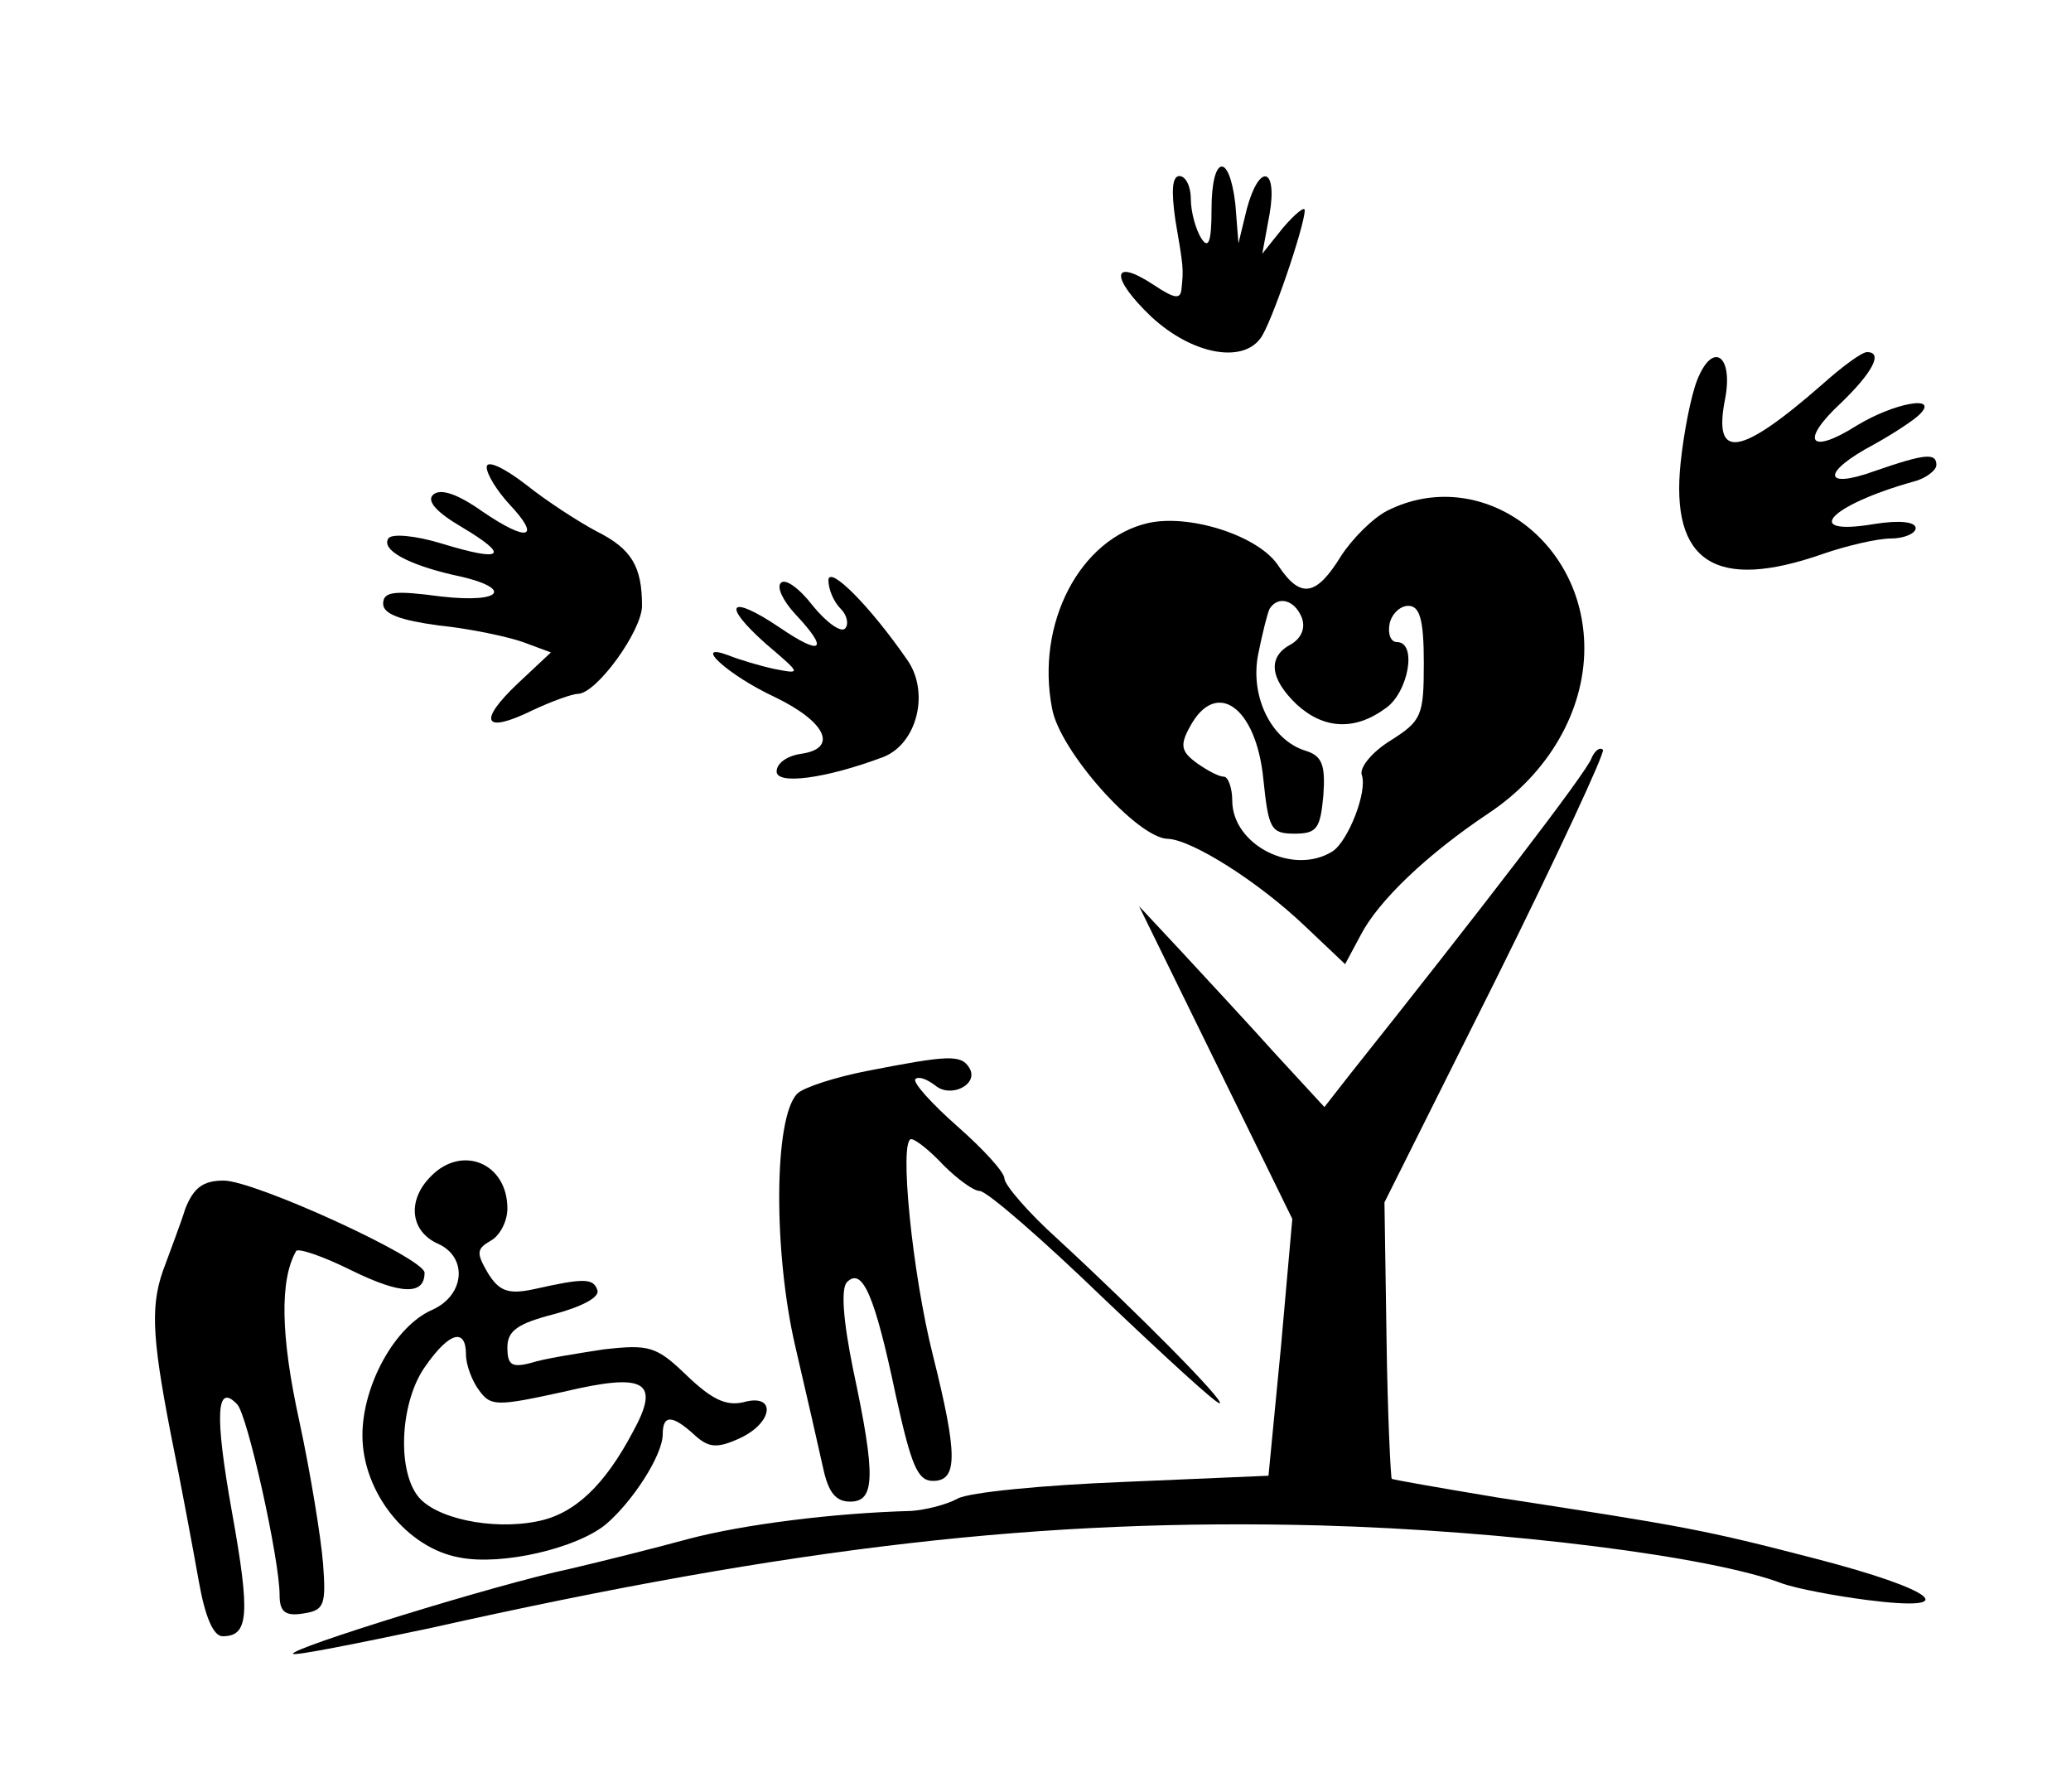 <?xml version="1.0" standalone="no"?>
<!DOCTYPE svg PUBLIC "-//W3C//DTD SVG 20010904//EN"
 "http://www.w3.org/TR/2001/REC-SVG-20010904/DTD/svg10.dtd">
<svg version="1.0" xmlns="http://www.w3.org/2000/svg"
 width="200pt" height="173pt" viewBox="0 0 200 173"
 preserveAspectRatio="xMidYMid meet">
<g transform="translate(0,173) scale(0.1,-0.1)"
fill="#000000" stroke="none">
<path d="M1170 1528 c0 -32 -3 -39 -10 -28 -5 8 -10 25 -10 38 0 12 -5 22 -11
22 -7 0 -8 -14 -4 -42 8 -47 8 -47 6 -67 -1 -10 -6 -10 -27 4 -41 27 -42 7 -2
-31 39 -36 87 -45 105 -21 10 12 43 109 43 124 0 4 -9 -3 -21 -17 l-20 -25 7
38 c8 46 -10 50 -22 5 l-8 -33 -3 38 c-6 51 -23 47 -23 -5z"/>
<path d="M1639 1363 c-6 -15 -13 -51 -16 -80 -10 -96 34 -124 137 -88 23 8 53
15 66 15 13 0 24 5 24 10 0 6 -15 8 -40 4 -71 -12 -44 18 38 41 12 3 22 11 22
16 0 12 -11 11 -60 -6 -50 -18 -51 -1 0 26 18 10 38 23 44 29 19 19 -25 11
-61 -11 -46 -29 -55 -15 -15 22 30 29 41 49 25 49 -5 0 -24 -14 -43 -31 -80
-70 -106 -74 -94 -14 8 42 -12 56 -27 18z"/>
<path d="M470 1279 c0 -7 10 -23 22 -36 31 -33 18 -37 -26 -7 -24 17 -41 23
-48 16 -6 -6 4 -17 28 -31 47 -28 40 -34 -19 -16 -26 8 -49 10 -52 5 -7 -11
19 -25 62 -35 59 -12 51 -28 -11 -21 -45 6 -56 5 -56 -7 0 -10 17 -16 54 -21
30 -3 67 -11 81 -16 l27 -10 -32 -30 c-39 -37 -33 -49 14 -26 19 9 39 16 44
16 18 0 62 61 62 85 0 38 -10 55 -44 72 -17 9 -48 29 -68 45 -22 17 -38 24
-38 17z"/>
<path d="M1340 1237 c-14 -7 -34 -27 -45 -44 -24 -39 -39 -41 -60 -10 -18 29
-85 51 -126 42 -66 -15 -109 -97 -93 -179 7 -41 83 -126 112 -126 23 -1 87
-41 133 -85 l38 -36 15 28 c17 33 64 78 124 118 57 38 92 98 92 159 0 106
-102 177 -190 133z m-83 -103 c4 -10 0 -20 -10 -26 -23 -12 -21 -33 5 -58 26
-24 56 -26 86 -4 22 15 31 64 11 64 -6 0 -9 8 -7 18 2 9 10 17 18 17 11 0 15
-13 15 -55 0 -51 -2 -56 -32 -75 -18 -11 -30 -26 -28 -33 6 -16 -13 -64 -28
-74 -38 -24 -97 6 -97 49 0 12 -4 23 -8 23 -5 0 -16 6 -26 13 -15 11 -17 17
-7 35 25 47 64 20 71 -50 5 -48 7 -53 30 -53 22 0 25 5 28 37 2 29 -1 38 -17
43 -33 10 -54 52 -46 93 4 20 9 40 11 44 8 13 24 9 31 -8z"/>
<path d="M800 1170 c0 -9 5 -21 12 -28 6 -6 8 -15 4 -19 -4 -4 -18 6 -31 22
-13 17 -27 27 -31 22 -4 -4 2 -17 14 -30 33 -35 26 -41 -15 -13 -49 33 -57 23
-13 -16 34 -29 34 -29 8 -24 -14 3 -34 9 -44 13 -37 14 -1 -19 44 -40 50 -24
62 -50 25 -55 -13 -2 -23 -9 -23 -17 0 -13 47 -7 103 14 33 13 45 63 23 94
-36 52 -75 91 -76 77z"/>
<path d="M1537 998 c-4 -13 -112 -153 -233 -305 l-25 -32 -47 51 c-26 29 -66
72 -90 98 l-42 45 74 -151 74 -151 -11 -124 -12 -124 -140 -6 c-77 -3 -149
-10 -160 -16 -11 -6 -31 -11 -45 -12 -75 -2 -162 -13 -215 -27 -33 -9 -85 -22
-115 -29 -71 -15 -271 -77 -267 -82 2 -2 62 10 133 25 353 79 591 106 859 99
180 -5 378 -30 446 -56 14 -5 51 -12 82 -16 94 -12 66 10 -50 40 -108 28 -125
31 -307 59 -54 9 -100 17 -102 18 -1 2 -4 62 -5 135 l-2 132 108 216 c59 119
105 218 103 221 -3 3 -8 -1 -11 -8z"/>
<path d="M838 696 c-31 -6 -62 -16 -68 -22 -23 -23 -23 -154 -2 -244 11 -47
23 -100 27 -118 5 -23 12 -32 26 -32 24 0 25 24 3 127 -10 49 -12 79 -6 85 15
15 27 -14 47 -109 15 -68 21 -83 36 -83 24 0 24 25 0 121 -20 79 -33 209 -21
209 4 0 18 -11 31 -25 13 -13 29 -25 35 -25 7 0 61 -47 120 -104 60 -57 110
-103 112 -101 4 3 -78 86 -156 158 -29 26 -52 53 -52 59 0 6 -20 28 -45 50
-25 22 -44 43 -41 46 3 3 11 0 19 -6 15 -13 43 1 33 17 -8 13 -21 12 -98 -3z"/>
<path d="M416 594 c-23 -23 -20 -53 7 -65 29 -13 26 -50 -6 -64 -36 -16 -67
-73 -67 -121 0 -55 43 -109 94 -118 41 -8 113 9 141 32 26 22 55 67 55 87 0
19 9 19 30 0 14 -13 22 -14 44 -4 33 15 36 44 4 35 -17 -4 -31 3 -55 26 -29
28 -36 30 -80 25 -26 -4 -58 -9 -70 -13 -19 -5 -23 -2 -23 15 0 16 10 23 45
32 26 7 44 16 42 23 -4 12 -13 12 -62 1 -24 -5 -33 -2 -44 16 -11 19 -11 23 3
31 9 5 16 19 16 31 0 44 -44 62 -74 31z m34 -172 c0 -10 6 -26 13 -35 11 -15
17 -15 81 -1 80 19 94 10 67 -39 -27 -51 -56 -79 -92 -86 -44 -9 -100 3 -116
25 -20 27 -16 92 8 125 23 33 39 37 39 11z"/>
<path d="M179 563 c-5 -16 -14 -39 -19 -53 -15 -38 -14 -67 5 -165 10 -49 22
-114 27 -142 6 -34 14 -53 23 -53 25 0 27 20 9 120 -17 95 -15 125 5 104 10
-10 41 -150 41 -184 0 -16 5 -21 23 -18 20 3 22 8 19 48 -2 25 -12 87 -23 138
-18 82 -19 136 -3 164 2 3 26 -5 54 -19 47 -23 70 -24 70 -2 0 14 -164 89
-194 89 -20 0 -29 -7 -37 -27z"/>
</g>
</svg>
